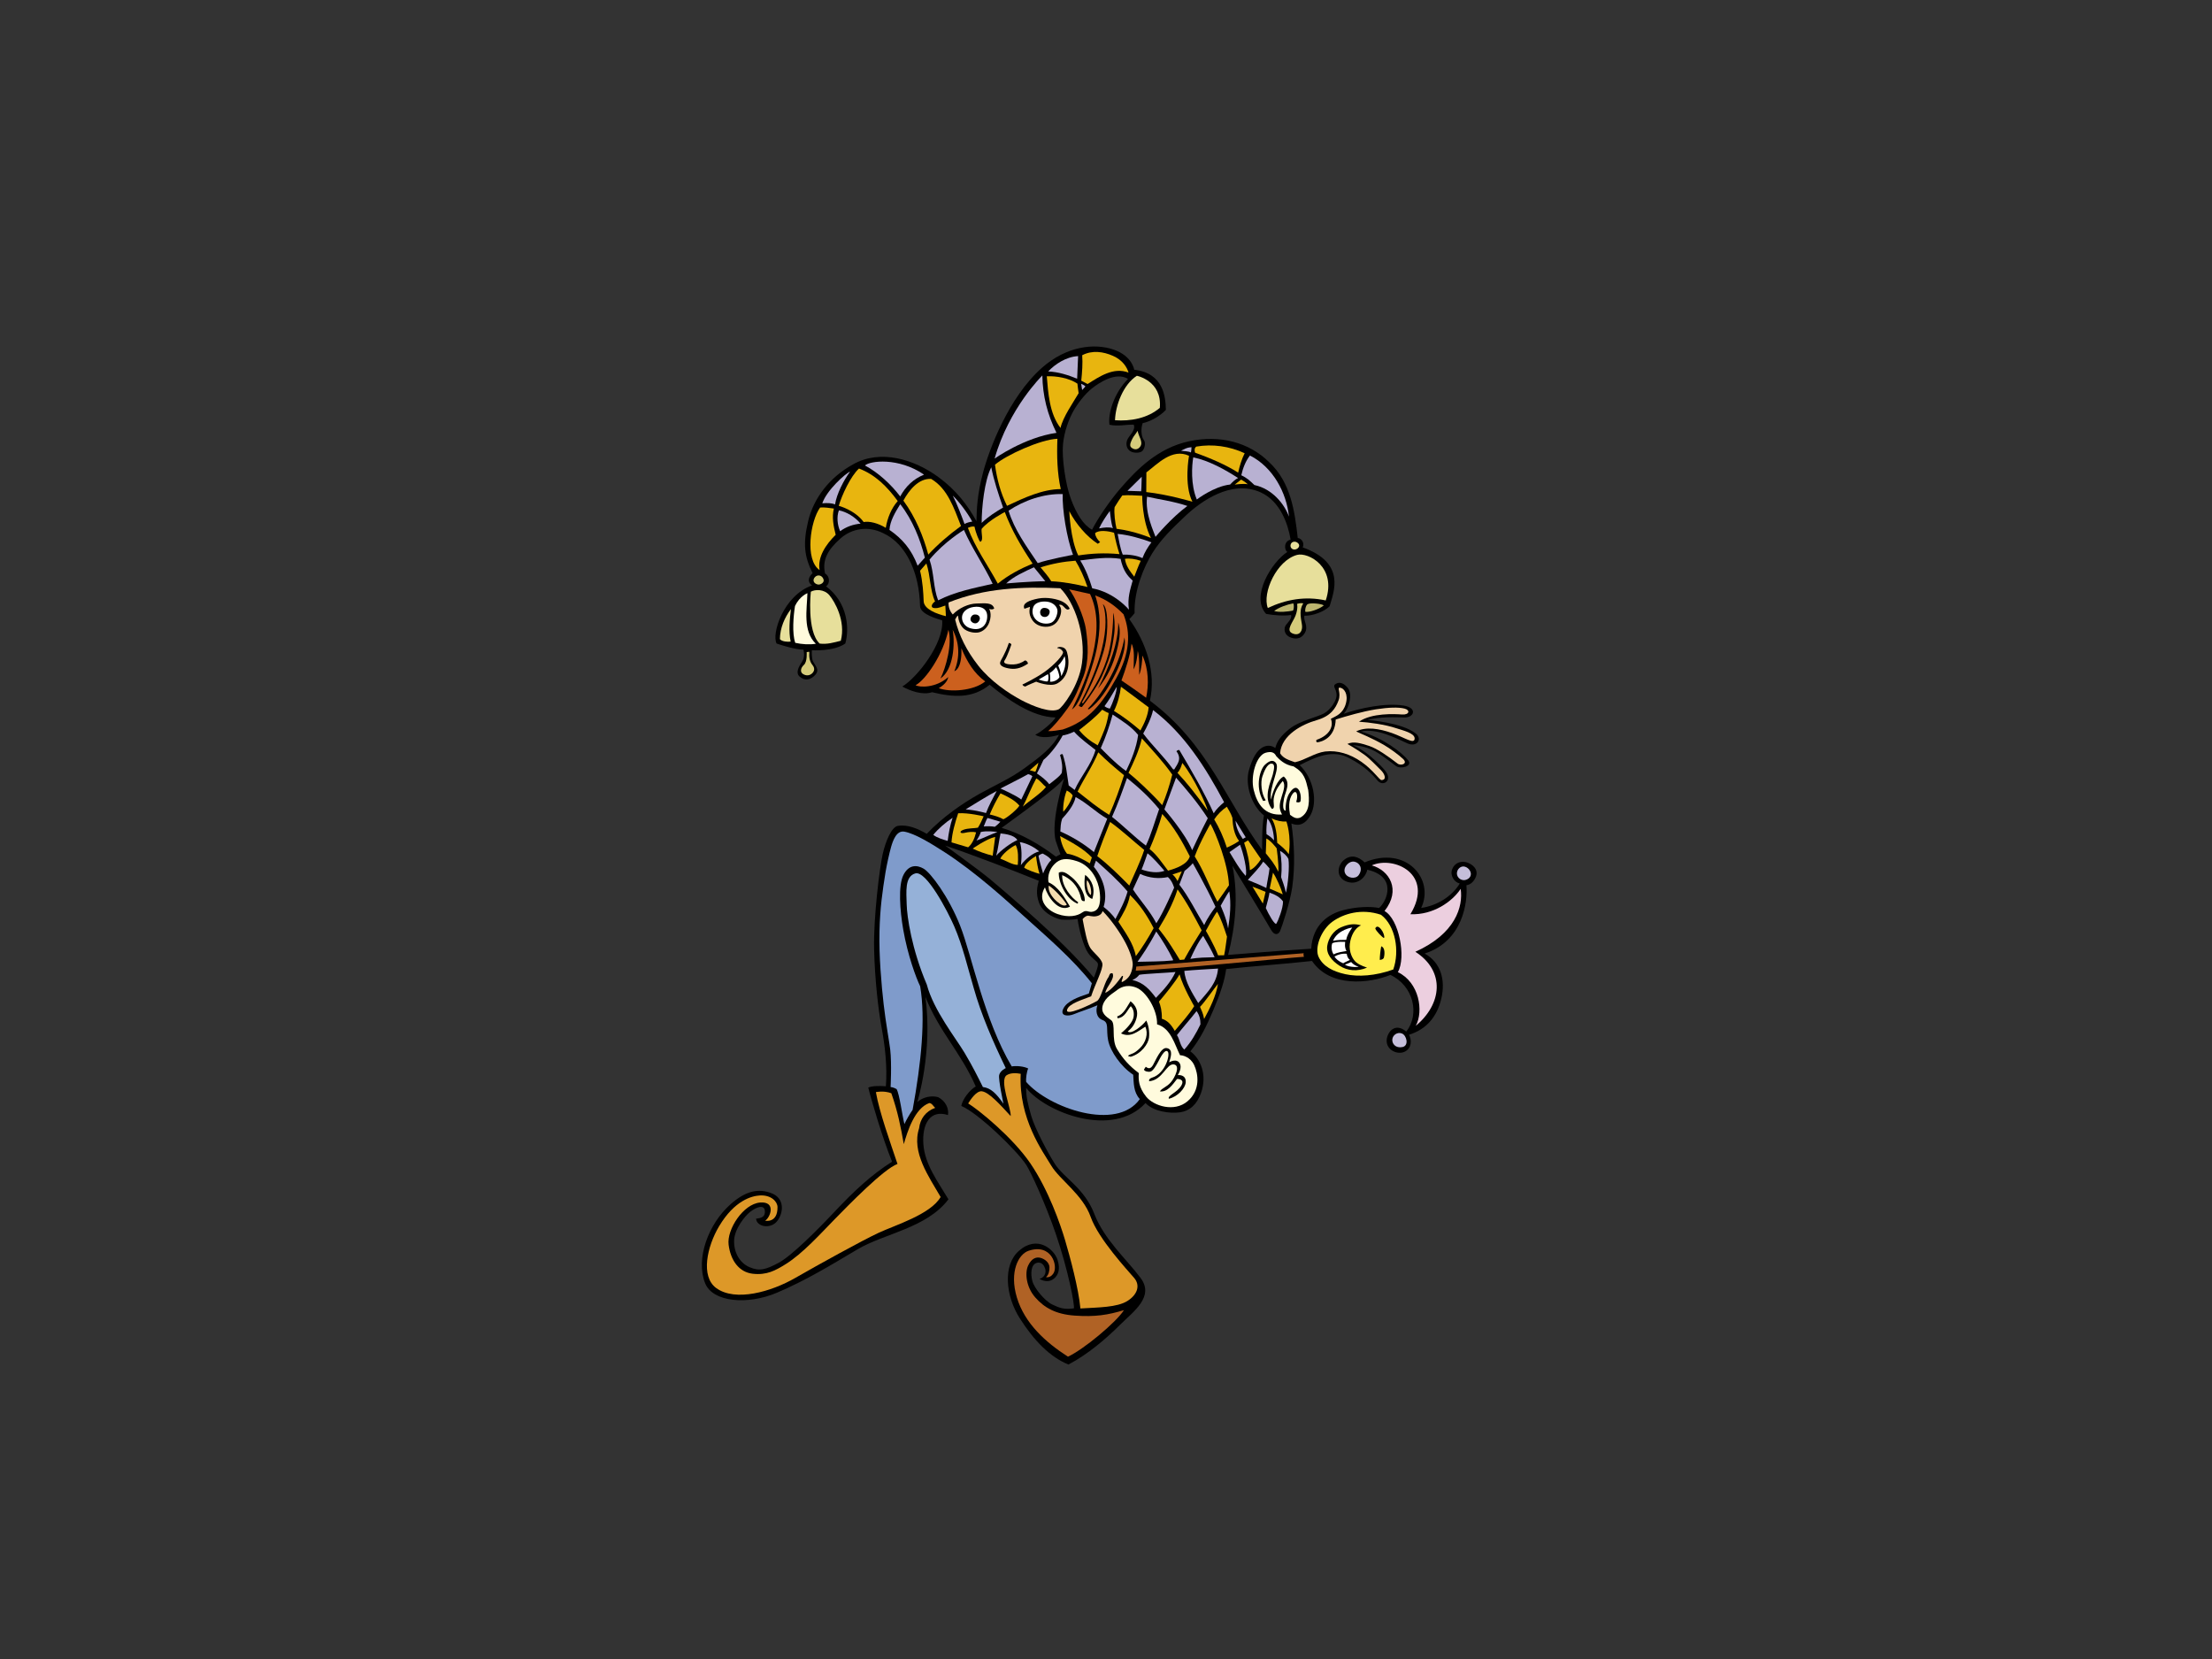 <?xml version="1.0" encoding="utf-8"?>
<!-- Generator: Adobe Illustrator 17.0.0, SVG Export Plug-In . SVG Version: 6.00 Build 0)  -->
<!DOCTYPE svg PUBLIC "-//W3C//DTD SVG 1.1//EN" "http://www.w3.org/Graphics/SVG/1.1/DTD/svg11.dtd">
<svg version="1.1" id="Layer_1" xmlns="http://www.w3.org/2000/svg" xmlns:xlink="http://www.w3.org/1999/xlink" x="0px" y="0px"
	 width="800px" height="600px" viewBox="0 0 800 600" enable-background="new 0 0 800 600" xml:space="preserve">
<rect x="0" y="0" width="800" height="600" fill="#333333" stroke="none"/>
<g>
	<path d="M402.726,126.424c6.811,2.343,7.472,7.299,7.472,7.299c10.677,1.175,11.368,9.989,11.451,14.518
		c-2.017,2.198-5.627,4.235-8.386,4.797c-0.761,2.111-0.48,4.997,0.41,6.073c0.886,1.075,0.223,3.677-0.868,4.247
		c-1.092,0.57-3.268,0.52-4.348-0.417c-1.079-0.939-1.378-2.534-0.699-4.016c0.678-1.482,3.087-3.366,2.267-5.339
		c-2.899-0.083-5.744,0.723-8.775,0.023c-0.563-3.937,1.532-11.33,6.714-16.572c-4.456-2.698-10.577,1.464-13.096,3.475
		c-2.516,2.013-5.186,5.494-6.708,8.226c-1.518,2.73-3.279,7.225-3.723,12.023c-0.443,4.8,0.877,14.381,2.879,19.738
		c2.002,5.355,4.448,9.331,7.636,11.093c2.158-4.258,6.429-10.512,10.432-15.138c5.801-6.703,13.413-14.428,24.615-16.857
		c11.204-2.428,21.74,0.399,28.933,7.496c7.906,7.294,9.326,17.865,10.412,27.47c1.337,0.148,2.56,1.788,1.794,3.407
		c15.779,5.665,11.231,16.07,9.722,21.315c-1.922,1.876-5.922,3.473-9.109,3.402c-0.44,2.059,1.599,3.728,0.147,6.227
		c-1.453,2.498-3.782,2.226-5.383,1.525c-1.141-0.499-2.205-1.623-1.871-3.487c0.25-1.381,2.694-2.678,2.304-4.531
		c-2.731,0.399-6.255,0.102-9.039-0.386c-5.815-6.286,2.152-18.894,7.676-22.418c-1.171-0.689-1.323-3.887,1.18-4.449
		c-0.959-5.789-3.823-13.933-10.854-17.104c-10.649-4.803-21.854,3.493-27.171,8.508c-4.593,4.332-8.828,8.392-11.935,13.393
		c-3.11,5.001-6.764,13.721-6.468,21.797c-0.814,0.971-1.344,1.645-1.906,2.158c6.023,8.395,9.773,19.244,7.439,29.493
		c21.105,15.783,27.426,36.05,40.587,53.968c0.047-3.912-0.075-8.307,0.66-12.462c-4.758-3.799-6.795-11.319-5.462-16.216
		c1.333-4.898,3.066-7.297,4.854-8.344c1.789-1.046,3.581-0.707,4.707,0.19c0.605-2.359,1.948-4.446,5.399-7.135
		c3.452-2.691,9.719-4.032,12.188-5.381c2.472-1.35,4.64-4.749,4.594-6.658c-0.059-2.39-1.751-3.231-0.244-4.075
		c1.509-0.844,3.026-0.058,4.316,1.556c1.805,2.262,0.402,7.14-1.478,9.285c6.058-2.087,15.138-3.996,21.613-2.962
		c5.255,0.84,3.717,4.412,0.323,4.307c-3.395-0.105-8.915-0.311-13.357,0.909c0,0,12.332,0.844,17.425,4.865
		c2.556,2.02,0.464,5.12-2.968,3.6c-3.433-1.521-11.218-5.747-16.875-4.274c8.136,2.325,14.882,7.582,17.126,10.387
		c1.766,2.209-2.77,3.272-4.391,2.078c-2.454-1.81-6.243-4.907-8.982-6.021c-2.2-0.896-4.131-1.384-6.707-1.52
		c0,0,2.73,1.039,5.952,3.628c3.046,2.447,5.772,5.263,6.492,6.661c1.482,2.872-1.641,4.67-3.464,2.474
		c-1.826-2.193-4.819-5.288-9.779-7.833c-6.299-3.794-12.779-0.515-18.357,2.287c5.23,4.983,6.485,13.417,3.933,18.045
		c-2.557,4.626-5.637,3.555-6.923,3.067c1.082,7.556,1.361,15.318,0.302,22.984c-0.744,5.387-3.804,14.606-4.405,15.915
		c-0.598,1.309-2.062,1.741-3.281-0.493c-1.216-2.239-13.934-23.137-13.934-23.137c2.173,10.998,1.076,21.795-1.576,32.257
		c0,0,20.19-1.661,30.055-2.251c0.515-8.778,6.343-12.567,11.52-13.929c4.671-1.228,9.871-1.461,13.027-0.792
		c2.909-2.527,6.615-11.364-4.28-13.845c-0.354,2.27-3.135,5.731-7.281,4.361c-4.145-1.367-3.649-5.936-1.061-7.956
		c2.604-2.029,5.102-1.176,7.395,0.938c15.135-6.316,25.384,6.175,20.446,16.486c5.789-0.855,11.072-4.129,13.966-8.844
		c-1.929-0.407-3.646-2.845-2.746-5.194c0.898-2.349,3.426-3.285,5.851-2.234c2.711,1.18,3.396,3.198,2.771,4.853
		c-0.743,1.968-2.055,3.009-3.471,3.199c0.511,6.247-1.34,20.265-15.107,24.704c5.828,3.249,7.599,9.509,6.037,16.24
		c-1.563,6.73-5.54,11.243-11.711,13.137c1.069,1.883,1.021,4.891-1.567,6.134c-2.591,1.246-6.812-0.634-6.491-4.341
		c0.227-2.625,2.891-6.432,7.093-2.939c4.953-6.349,2.605-16.56-5.74-20.495c-7.661,3.093-21.71,4.684-28.361-5.046
		c-10.304,1.151-20.912,1.821-31.052,2.928c-0.544,4.218-2.11,8.894-4.646,14.864c-2.534,5.966-4.726,10.457-8.304,14.901
		c3.517,2.528,6.252,8.279,3.857,15.059c-1.471,4.161-4.104,6.514-7.665,6.995c-3.561,0.483-9.451-0.248-12.405-3.357
		c-11.822,12.827-35.994,3.48-43.169-5.477c-0.047,3.008,0.541,5.632,1.847,10.142c1.309,4.51,6.085,13.51,8.553,17.355
		c3.236,5.05,10.66,8.737,14.236,18.031c3.581,9.289,11.537,16.29,16.711,23.143c5.171,6.857-2.528,12.157-7.43,17.043
		c-4.899,4.885-11.565,10.638-18.63,14.334c-6.606-2.716-12.36-8.512-17.59-16.717c-5.232-8.206-6.162-19.336-0.263-24.458
		c6.742-5.848,12.757-0.373,13.927,3.327c1.047,3.318,0.3,5.423-1.27,6.742c-1.57,1.319-3.453,1.143-5.251,0.151
		c2.391-0.811,2.312-2.869,2.038-3.72c-0.278-0.851-1.089-2.694-3.126-2.068c-2.042,0.625-2.181,3.959-1.51,6.538
		c0.676,2.576,4.422,7.136,7.165,8.467c2.745,1.328,4.334,1.886,7.853,1.418c0.353-1.224-2.103-13.968-6.499-26.833
		c-3.808-11.144-9.147-22.627-10.727-25.058c-3.407-5.235-17.374-18.765-23.487-21.317c0.37-2.363,3.102-5.878,5.223-7.044
		c-5.285-12.156-13.314-19.949-18.21-32.42c2.728,20.017-2.924,38.054-2.924,38.054c2.036-1.829,5.114-2.445,7.524-1.772
		c2.725,1.395,3.942,4.111,3.569,6.478c-6.397-2.068-9.426,3.125-8.901,10.516c0.527,7.389,5.334,13.681,9.069,19.96
		c-7.923,10.434-23.111,12.315-32.88,18.086c-9.771,5.775-18.461,11.148-29.14,15.688c-10.68,4.538-23.217,3.411-25.964-3.385
		c-3.521-8.711,1.044-21.407,9.2-28.631c5.49-4.864,10.153-5.809,14.894-3.923c4.741,1.884,4.27,7.046,1.955,10.032
		c-2.319,2.983-7.393,2.151-7.641-0.869c2.154-0.24,3.391-0.773,3.169-2.927c-0.221-2.151-2.884-1.418-5.281,0.442
		c-1.944,1.513-5.745,6.267-5.833,10.457c-0.089,4.196,1.944,7.99,5.583,9.569c3.637,1.58,6.01,0.836,10.58-1.617
		c4.617-2.48,13.868-11.725,20.407-18.684c6.539-6.959,13.047-13.11,20.561-17.84c-3.509-8.601-7.78-23.247-8.602-26.819
		c1.438-0.65,4.26-0.638,6.371-0.467c0.548-7.261-0.355-14.761-1.54-21.149c-1.184-6.388-2.466-17.332-2.729-28.52
		c-0.262-11.189,1.995-29.395,3.105-34.282c1.109-4.893,3.274-9.839,5.465-10.213c3.52-0.6,7.168,0.947,10.477,2.868
		c5.754-6.099,13.012-11.068,18.955-14.399c5.943-3.332,11.114-5.487,16.517-9.419c5.401-3.929,10.027-7.412,12.347-12
		c-2.567,0.796-6.392,1.454-8.582-0.028c2.099-0.899,6.584-4.704,7.334-6.238c-8.542-0.129-17.657-6.775-23.819-11.839
		c-6.233,5.09-13.197,4.543-20.824,2.705c-3.48,1.174-7.939-0.512-10.771-2.057c5.247-3.145,15.067-15.477,14.422-23.942
		c-1.086-0.358-7.908-2.032-8.001-5.13c-0.093-3.095-0.397-5.867-1.017-8.635c-1.619-7.239-5.402-14.578-12.383-17.787
		c-5.244-2.627-11.219-1.806-15.467,2.018c-4.249,3.824-6.641,7.487-5.496,12.602c1.739,0.928,1.9,3.623,0.349,4.624
		c7.923,5.888,8.485,15.326,6.978,20.694c-4.162,2.956-12.099,2.444-12.099,2.444s-0.14,1.412,0.149,3.198
		c0.305,1.875,3.028,3.422,1.179,5.595c-1.587,1.863-3.779,2.469-5.75,0.722c-1.586-1.41-0.292-3.595,0.91-5.448
		c0.765-1.17,0.838-2.669,0.497-4.278c-3.044-0.123-6.769-1.242-9.723-2.212c-1.933-3.444,2.455-17.361,12.799-21.038
		c-2.712-1.956,0.203-4.425,0.203-4.425c-2.921-5.902-3.589-10.498-1.592-18.856c1.997-8.357,7.788-15.847,16.198-20.475
		c9.936-5.656,22.183-1.81,30.857,4.544c6.588,4.825,10.669,10.288,13.802,15.991c0.108-4.324,0.215-9.345,2.362-17.516
		c2.15-8.173,9.17-27.225,21.359-37.997C385.82,125.076,395.914,124.081,402.726,126.424z M384.848,281.486
		c-1.783,2.992-17.714,14.334-22.59,17.914c7.229,2.159,13.809,6.032,19.627,10.42l1.631-0.853l-1.688-4.833
		C379.862,297.046,384.848,281.486,384.848,281.486z M341.841,305.814c0,0,12.096,8.71,16.164,12.1
		c4.563,3.803,11.554,9.863,17.025,14.8c5.474,4.939,14.559,13.555,20.571,20.854c0.512-1.266,1.716-4.158,1.46-5.075
		c-0.261-0.917-2.164-1.798-3.572-3.878c-1.592-2.343-3.254-8.357-3.77-12.264c-1.941,0.328-3.949,0.353-5.917,0.241
		c-3.315-0.783-6.871-2.861-8.065-6.216c-1.194-3.354-0.609-5.649-0.057-7.828C365.201,314.318,351.94,309.214,341.841,305.814z"/>
	<path fill="#E8B50F" d="M408.151,134.754c-5.403-2.089-10.509,1.423-14.829,4.143l-2.267-1.214c0.314-3.132,0.56-6.239,0.336-9.209
		c3.624-1.894,7.649-1.312,11.147,0.233C406.037,130.25,407.617,132.862,408.151,134.754z"/>
	<path fill="#B8B1D2" d="M389.564,136.976c-3.302-1.359-6.828-2.486-10.477-2.635c2.385-2.554,6.454-5.32,10.83-5.552
		L389.564,136.976z"/>
	<path fill="#E7DF9B" d="M419.469,147.503c-4.487,3.834-10.634,4.88-16.215,4.484c0.187-5.472,3.002-12.94,7.903-16.079
		C411.157,135.909,420.331,137.714,419.469,147.503z"/>
	<path fill="#E8B50F" d="M390.102,142.211c-1.82,3.126-5.753,8.714-6.55,12.562c-4.046-5.199-4.474-12.796-4.967-18.683
		c3.584-0.164,8.116,0.669,11.084,2.66C389.669,138.75,389.841,140.561,390.102,142.211z"/>
	<path fill="#B8B1D2" d="M392.552,139.74c-0.321,0.416-0.816,0.973-1.18,1.311l-0.358-2.246
		C391.557,139.019,392.079,139.292,392.552,139.74z"/>
	<path fill="#B8B1D2" d="M382.091,156.544c-11.696,1.686-22.373,9.305-22.373,9.305c5.194-18.301,17.26-30.061,17.26-30.061
		C377.107,143.255,378.794,149.81,382.091,156.544z"/>
	<path fill="#E8B50F" d="M450.146,163.916c-1.085,2.168-1.832,4.697-2.349,7.026c-4.275-2.793-10.298-5.324-15.595-7.24
		c-0.234-0.791-0.287-1.677,0.476-2.191C438.502,160.52,444.576,161.344,450.146,163.916z"/>
	<path fill="#B8B1D2" d="M466.175,186.848c-1.622-4.523-6.026-10.06-12.514-11.43c-1.57-1.512-2.667-2.575-4.733-3.53
		c0.552-2.463,1.539-5.124,3.134-7.147C460.394,168.957,465.286,178.17,466.175,186.848z"/>
	<path fill="#D5CC7B" d="M412.433,161.424c-1.056,1.617-2.595,1.106-3.383,0.328c-0.788-0.775,0.231-2.561,0.621-3.328
		c0.389-0.766,1.09-1.447,1.762-2.612C411.724,157.724,413.486,159.81,412.433,161.424z"/>
	<path fill="#B8B1D2" d="M430.716,163.647c-0.674-0.44-2.671-0.513-3.567-0.616c0,0,0.726-0.428,1.715-0.848
		c0.99-0.417,2.062-0.433,2.062-0.433C430.9,162.311,430.832,163.245,430.716,163.647z"/>
	<path fill="#B8B1D2" d="M447.77,172.89c-0.909,0.376-2.098,1.497-2.88,2.351c-5.861,0.637-12.046,5.41-12.046,5.41
		c-2.266-5.367-1.808-12.306-1.286-15.237C437.086,166.52,443.106,169.844,447.77,172.89z"/>
	<path fill="#E8B50F" d="M431.251,181.461c0,0-8.839-2.649-16.69-3.499l0.042-7.109c3.933-2.973,9.325-8.879,15.425-6.013
		C430.028,164.84,428.104,175.289,431.251,181.461z"/>
	<path fill="#E8B50F" d="M451.27,175.13c-1.641-0.333-4.715,0.135-4.715,0.135l2.323-1.813
		C449.575,173.825,450.476,174.405,451.27,175.13z"/>
	<path fill="#E8B50F" d="M383.633,176.886c-6.632,0.039-13.217,3.141-19.44,6.055c-2.336-4.721-3.664-9.743-4.341-14.874
		c3.905-3.417,16.408-9.132,22.575-9.38C382.186,164.871,382.355,171.151,383.633,176.886z"/>
	<path fill="#B8B1D2" d="M412.712,177.683l-4.949-0.164l5.16-5.102C412.827,173.801,412.887,176.152,412.712,177.683z"/>
	<path fill="#B8B1D2" d="M429.43,182.985c-5.844,4.296-11.523,11.172-11.523,11.172c-0.572-1.76-3.841-8.397-3.06-14.516
		C419.769,180.723,424.663,181.366,429.43,182.985z"/>
	<path fill="#E8B50F" d="M416.25,194.569c0,0-5.802-2.497-12.434-3.326c-0.497-2.046-0.995-5.748-0.698-7.845
		c1.032-1.731,2.059-3.212,2.781-4.219c2.37-0.212,4.765,0.021,7.198,0.121C413.098,179.299,413.019,188.245,416.25,194.569z"/>
	<path fill="#E7DF9B" d="M469.517,196.506c0.931,0.953-0.155,2.166-1.246,2.24c-1.09,0.074-1.816-0.887-1.453-1.921
		C467.184,195.792,468.587,195.552,469.517,196.506z"/>
	<path fill="#E7DF9B" d="M479.47,217.157c-7.384-1.626-14.359-0.375-20.946,2.728c-2.112-5.453,3.21-17.221,10.594-19.199
		C473.088,199.624,483.569,205.036,479.47,217.157z"/>
	<path fill="#B8B1D2" d="M362.782,183.564c-2.747,1.628-5.094,3.056-7.75,5.54c-0.001-5.562,1-15.318,3.473-20.105
		C359.442,173.768,361.092,178.733,362.782,183.564z"/>
	<path fill="#B8B1D2" d="M388.068,200.653c0,0-8.823,1.628-12.758,3c-4.098-6.085-8.506-12.136-10.548-18.954
		c5.707-3.787,12.706-6.19,19.581-6.016C384.125,184.153,385.795,194.642,388.068,200.653z"/>
	<path fill="#B8B1D2" d="M402.496,191.019c-1.302-0.46-3.158-0.282-5.003,0.087c0.917-2.017,2.63-4.618,3.886-6.303
		C401.631,186.707,401.822,189.087,402.496,191.019z"/>
	<path fill="#B8B1D2" d="M334.194,171.661c-3.829,1.545-6.63,4.213-8.62,7.886c-3.347-4.421-8.074-8.732-12.752-11.197
		C314.54,166.651,324.989,165.311,334.194,171.661z"/>
	<path fill="#E8B50F" d="M397.034,196.657l0.838-0.587c-0.989-0.971-1.7-1.991-1.813-3.221c1.287-1.288,4.821-0.808,6.863-0.167
		c0.481,2.607,1.148,5.171,1.956,7.722c-5.501-0.507-10.049-0.262-14.914,0.486c-2.853-5.742-3.242-16.019-3.242-16.019
		C389.096,189.457,393.006,194.077,397.034,196.657z"/>
	<path fill="#E8B50F" d="M347.561,190.229c-4.474,3.256-8.276,6.542-11.832,10.346c-1.794-6.604-4.585-13.488-9.007-19.52
		c2.059-3.831,5.53-8.102,10.033-7.853C342.736,176.7,345.007,183.773,347.561,190.229z"/>
	<path fill="#B8B1D2" d="M416.428,196.14c-1.297,1.72-2.408,3.492-3.246,5.718c-2.02-0.999-5.09-1.358-7.128-1.271
		c-0.985-2.456-1.325-5.022-1.847-7.491C408.257,193.414,413.658,195.073,416.428,196.14z"/>
	<path fill="#E8B50F" d="M324.677,181.212c-2.275,2.563-3.748,6.126-4.325,9.692c-2.824-1.738-5.95-2.484-7.996-2.108
		c-3.22-4.369-9.007-5.861-9.007-5.861c1.082-3.767,4.287-10.732,7.318-13.483C316.639,171.702,320.918,176.093,324.677,181.212z"/>
	<path fill="#E8B50F" d="M373.455,203.831c-4.332,1.821-8.936,4.2-12.583,7.25c-3.622-6.678-8.249-13.057-10.822-20.17
		c0.677-0.303,1.572-0.621,2.392-0.455c0.497,2.457,1.704,5.252,2.092,5.505c1.23-0.528,0.313-2.944,0.474-4.665
		c2.57-3.131,8.385-6.109,8.385-6.109C365.935,191.857,369.253,197.572,373.455,203.831z"/>
	<path fill="#B8B1D2" d="M351.625,188.649c-0.789,0.07-2.204,0.456-2.788,0.863c-0.948-2.589-2.752-7.395-4.263-10.276
		C346.753,181.296,349.975,185.541,351.625,188.649z"/>
	<path fill="#BCB56F" d="M478.763,218.967c-1.582,1.326-5.211,2.565-6.674,2.302c-0.196-0.926,0.296-2.781,1.085-2.852
		C474.243,217.958,478.167,218.365,478.763,218.967z"/>
	<path fill="#D5CC7B" d="M469.1,218.417c0,0,1.207-0.483,2.258-0.189c-1.884,2.816-0.53,6.417-0.44,8.27
		c0.1,1.983-1.182,3.646-3.6,2.53c-2.419-1.118,0.445-4.229,1.257-6.466C469.534,219.926,469.1,218.417,469.1,218.417z"/>
	<path fill="#E8B50F" d="M412.569,202.824c-0.847,1.783-1.526,3.676-2.35,5.756c-1.567-2.037-3.033-3.898-3.372-6.465
		C408.465,201.84,410.623,202.154,412.569,202.824z"/>
	<path fill="#B8B1D2" d="M302.008,182.441c-1.235-0.54-2.9-0.563-4.614-0.41c1.529-4.622,8.311-10.781,10.044-11.46
		C305.148,173.656,302.568,178.679,302.008,182.441z"/>
	<path fill="#BCB56F" d="M467.64,220.831c-1.799,0.369-5.125,0.732-6.824,0.132c1.787-1.332,4.607-2.311,6.872-2.751
		C468.143,218.774,467.899,220.467,467.64,220.831z"/>
	<path fill="#B8B1D2" d="M406.693,206.295c1.105,2.201,2.958,3.664,2.958,3.664c-0.88,3.289-1.95,6.162-1.36,10.539
		c0,0-5.095-6.218-13.277-7.733c-0.96-3.183-2.313-6.842-4.336-10.077c4.777-0.556,9.63-1.38,14.628-0.566
		C405.306,202.122,405.588,204.091,406.693,206.295z"/>
	<path fill="#B8B1D2" d="M334.489,201.682l-2.618,2.91c-2.238-5.926-5.552-9.757-10.18-12.938c0.178-3.293,2.149-6.46,3.893-9.316
		C330.084,188.098,332.835,195.117,334.489,201.682z"/>
	<path fill="#E8B50F" d="M393.303,212.288c-4.341-1.035-8.648-1.859-13.102-2.062c-1.012-1.702-2.381-3.219-3.866-5.022
		c4.043-1.312,8.29-2.106,12.622-2.415C390.626,205.469,392.225,209.08,393.303,212.288z"/>
	<path fill="#B8B1D2" d="M348.621,191.661c2.973,6.789,7.336,12.961,10.39,19.481c-6.591,1.503-13.424,2.794-19.727,5.975
		c-1.766-4.563-1.433-9.844-3.102-14.729C341.585,195.85,348.621,191.661,348.621,191.661z"/>
	<path fill="#E8B50F" d="M301.583,183.921c-0.764,3.168-0.135,6.357,0.659,9.485c-3.592,3.553-6.629,8.07-5.824,12.763
		c-5.447-3.652-3.347-17.793,0.193-22.618C298.192,183.409,299.796,183.713,301.583,183.921z"/>
	<path fill="#B8B1D2" d="M311.247,189.38c-2.672,0.253-5.116,1.085-7.401,2.73c-1.025-2.322-1.295-5.233-0.449-7.539
		C306.135,185.102,309.16,186.893,311.247,189.38z"/>
	<path fill="#B8B1D2" d="M378.052,210.21c-5.573,0.039-14.145,0.801-14.145,0.801c2.561-2.482,6.67-4.315,10.034-5.845
		L378.052,210.21z"/>
	<path fill="#CC601E" d="M394.223,214.807c6.139,12.906-1.054,30.63-6.534,41.786c1.185-0.868,2.082-2.133,3.39-5.049
		c1.306-2.917,4.366-10.983,5.518-16.636c1.398-6.87,1.626-13.246-0.519-19.584c4.16,1.598,7.11,3.625,10.263,6.841
		c2.649,6.844,2.36,14.102-2.655,23.178c-5.016,9.077-9.834,15.348-19.36,18.503c-1.759,0.237-3.416,0.646-5.241,0.572
		c1.703-1.485,4.061-4.11,6.946-8.102c2.884-3.989,3.757-6.643,5.835-11.731c2.09-5.665,1.63-11.681,0.898-16.807
		c-0.732-5.127-4.059-12.04-6.081-14.638L394.223,214.807z"/>
	<path fill="#F0D3AD" d="M391.312,239.807c-1.123,8.371-7.122,16.078-8.413,16.71c-2.875,1.405-9.08-0.957-13.601-3.354
		c-4.524-2.4-11.13-6.887-15.435-12.353c-4.304-5.464-7.003-10.965-8.421-16.741c0.297-0.497,0.452-1.035,1.034-1.454
		c0.146,1.638,0.684,3.413,1.995,4.663c1.312,1.25,3.961,1.8,5.539,1.421c1.579-0.38,3.086-1.649,3.793-3.667
		c1.097-3.11-0.081-4.829-0.081-4.829s1.186,0.521,1.854-0.174c-0.738-2.243-3.286-1.815-6.308-1.769
		c-3.02,0.046-6.483,1.678-8.682,3.972c-1.05-1.165-1.66-2.79-1.521-4.35c13.045-5.224,26.744-5.76,40.414-5.142
		C388.677,217.917,392.69,229.542,391.312,239.807z"/>
	<path d="M399.66,233.553c-1.258,5.771-5.078,14.952-8.385,20.569l0.385,0.289c3.463-4.555,6.372-9.383,8.462-15.49
		c2.089-6.107,2.474-13.259,2.497-17.29c0.376,0.831,0.72,4.934,0.353,7.609c-0.368,2.672-0.814,5.389-1.469,7.667
		c-0.655,2.278-2.55,7.241-4.373,10.329c-1.822,3.09-4.181,6.405-5.841,8.466c-0.325,0.056-0.897-0.231-1.143-0.446
		c13.993-25.978,8.697-36.762,8.697-36.762C400.778,219.666,400.918,227.783,399.66,233.553z"/>
	<path d="M386.876,220.14c-1.52,1.341-2.157-2.018-3.892-1.34c1.053,0.988,1.134,3.031-0.207,5.37
		c-0.985,1.721-2.684,2.595-4.798,2.51c-2.114-0.085-3.772-1.053-4.735-2.586c-0.963-1.53-1.102-2.836-0.742-4.622l-2.006,0.701
		c-0.96-2.012,1.778-3.072,4.988-3.705c3.208-0.634,7.031,0.192,8.895,1.174C385.779,218.38,386.498,219.306,386.876,220.14z"/>
	<path fill="#E8B50F" d="M338.179,217.526c-1.128,0.7-1.905,2.252-0.223,2.398c1.631,0.138,2.86-0.653,3.94-0.921l0.203,3.843
		c-3.314-0.781-7.93-2.528-8.043-5.398c-0.109-2.872-0.317-7.032-1.306-11.033l2.297-2.639
		C336.583,208.434,336.297,213.365,338.179,217.526z"/>
	<path fill="#FFFFFF" d="M382.447,221.283c-0.189,1.668-0.996,3.534-2.504,4.024c-1.509,0.491-3.594,0.253-4.98-0.921
		c-1.557-1.318-1.876-3.237-1.233-4.902c0.565-1.467,2.679-2.143,4.966-1.882C380.981,217.863,382.635,219.613,382.447,221.283z"/>
	<path d="M403.782,235.713c-1.169,4.407-2.985,8.76-6.706,13.336c4.375-8.244,7.422-16.987,7.351-23.948
		C405.128,227.479,405.372,229.72,403.782,235.713z"/>
	<path d="M379.63,221.399c-0.118,1.103-0.954,1.828-1.948,1.734c-0.995-0.096-1.462-0.793-1.507-1.562
		c-0.046-0.771,0.44-1.72,1.488-1.714C378.872,219.86,379.728,220.482,379.63,221.399z"/>
	<path fill="#F0D3AD" d="M486.721,254.553c-1.03,3.579-3.409,4.371-5.402,5.415c1.041,2.504-0.226,5.875-5.106,7.586
		c-0.401,0.324-0.111,0.901,0.195,0.924c1.759-0.219,6.415-1.66,6.675-8.263c3.898-1.236,9.85-2.942,14.525-3.676
		c4.675-0.732,8.196-0.805,10.346-0.273c2.155,0.531,1.787,2.327-0.91,2.135c-2.697-0.191-10.939-0.603-15.558,2.614
		c3.806,0.258,9.34,0.966,13.6,2.392c2.308,0.772,6.537,1.717,6.538,3.652c0.004,2.319-3.558-0.297-8.151-1.925
		c-4.592-1.627-9.425-2.419-12.996-0.607c1.628,0.807,5.718,2.369,10.114,4.933c2.2,1.283,5.182,3.466,6.823,4.997
		c1.939,1.805-0.798,2.608-1.976,1.696c-3.407-2.636-7.367-5.429-10.291-6.385c-2.926-0.958-5.661-1.792-7.833-0.71
		c0,0,3.149,1.737,6.21,3.96c2.083,1.513,4.242,3.946,5.82,5.44c1.581,1.496,2.227,3.642,0.287,3.665
		c-0.767,0.009-2.905-3.558-7.257-6.595c-4-2.791-8.56-4.269-13.137-3.737c-3.844,0.525-7.299,3.144-10.897,3.883
		c-1.956-0.691-4.235-1.327-5.377-3.246c0.537-6.68,8.1-10.508,13.206-11.962c5.105-1.457,6.881-4.265,7.93-7.134
		c1.048-2.871-0.783-4.789,0.583-4.616C486.044,248.884,487.749,250.976,486.721,254.553z"/>
	<path d="M402.601,245.259c-2.074,3.873-4.856,8.449-8.749,11.288l-0.445-0.191c6.337-6.517,11.754-16.806,13.271-25.829
		C407.55,234.984,404.674,241.386,402.601,245.259z"/>
	<path fill="#FFFFFF" d="M357.021,222.407c0.137,1.743-0.43,3.485-1.748,4.407c-1.321,0.922-2.968,0.841-4.559,0.326
		c-1.556-0.503-2.776-1.968-2.8-3.74c-0.023-1.776,1.414-3.462,4.188-3.881C354.897,219.102,356.85,220.214,357.021,222.407z"/>
	<path fill="#CC601E" d="M409.976,242.085c0.97-1.764,1.361-4.544,1.515-6.68c0.636,2.067,0.499,6.044,0.517,8.664
		c0.85-2.034,1.107-5.267,1.144-7c2.321,4.937,2.359,10.71,1.355,15.271c-3.158-2.269-5.947-4.256-8.915-6.246
		c1.329-3.554,3.267-9.311,3.636-13.277C410.472,234.907,410.017,238.906,409.976,242.085z"/>
	<path d="M354.375,223.51c0.082,0.664-0.549,1.797-1.474,1.916c-0.924,0.117-1.876-0.625-1.905-1.405
		c-0.028-0.78,0.566-1.686,1.436-1.781C353.253,222.155,354.25,222.518,354.375,223.51z"/>
	<path fill="#D5CC7B" d="M297.866,209.679c0.244,1.015-0.954,1.691-1.701,1.735c-0.749,0.043-1.857-0.52-1.929-1.423
		c-0.075-0.904,0.783-1.799,1.67-1.868C296.797,208.054,297.622,208.665,297.866,209.679z"/>
	<path d="M385.92,235.968c0.983,3.363,0.838,8.75-3.507,11.193c-2.633,1.478-7.671-0.621-7.671-0.621s-2.97,1.185-3.947,1.757
		c-0.428-0.12-0.854-0.239-1.026-0.722c0,0,4.466-2.062,7.988-4.549c3.522-2.488,7.201-6.448,6.659-7.353
		c-0.542-0.911-1.142-1.141-1.934-1.265c-0.428-0.067,0.341-0.634,1.595-0.347C385.331,234.35,385.694,235.198,385.92,235.968z"/>
	<path d="M365.754,233.176c0,0-1.408,4.195-2.391,5.633c-0.981,1.441,1.831,1.538,3.265,1.494c1.434-0.046,2.952-0.63,4.116-1.467
		c0.564,0.119,0.918,0.548,1.05,1.165c-2.885,1.939-4.941,2.128-7.092,1.718c-2.154-0.412-3.273-1.166-2.971-2.219
		c0.302-1.051,1.707-2.679,3.128-6.959C365.324,232.526,365.832,232.908,365.754,233.176z"/>
	<path fill="#E7DF9B" d="M304.087,231.737c-2.485,0.616-4.855,1.365-7.645,1.022c-4.744-4.417-3.2-18.758-3.2-18.758
		c1.563-0.887,4.801-0.992,6.698,1.243C301.84,217.478,305.965,224.569,304.087,231.737z"/>
	<path fill="#CC601E" d="M345.154,242.737c0,0,2.846-0.571,2.54-8.301c2.063,4.876,4.54,9.041,8.631,12.012
		c-4.229,3.47-12.866,3.957-16.805,2.439c1.685-0.979,3.161-2.398,3.43-4.026c-4.548,4.088-10.501,3.752-11.81,2.95
		c3.624-1.896,10.04-11.208,11.86-20.061c1.508,4.924-0.897,13.78-2.877,17.644c4.733-3.221,5.335-12.519,4.417-17.65
		C347.018,232.503,347.231,237.65,345.154,242.737z"/>
	<path fill="#FFFFFF" d="M383.808,244.528c-0.135-1.744-1.101-3.842-1.101-3.842s1.521-1.343,2.311-3.393
		C386.169,240.958,383.808,244.528,383.808,244.528z"/>
	<path fill="#FFFBDD" d="M292.015,214.534c-0.162,5.914-1.743,13.662,3.05,18.29c-2.265,0.386-4.983,0.208-7.445-0.334
		c-1.209-3.416-0.673-9.703-0.097-13.33C289.234,215.566,292.015,214.534,292.015,214.534z"/>
	<path fill="#FFFFFF" d="M383.178,244.856c-0.412,0.902-1.998,1.841-3.43,1.695c0.135-0.468,0.089-2.627-0.103-3.122
		c0.917-0.629,1.465-1.063,2.287-2.14C382.593,242.2,383.021,243.796,383.178,244.856z"/>
	<path fill="#E8B50F" d="M415.417,255.812c-0.224,2.967-1.59,5.868-2.979,8.381c-3.058-2.619-6.119-4.987-9.551-7.084
		c1.357-2.774,2.15-5.772,2.514-8.745C408.819,250.919,412.138,253.299,415.417,255.812z"/>
	<path fill="#B8B1D2" d="M401.419,256.259c-0.601-0.042-1.458-0.42-1.958-0.863c1.296-1.721,3.069-4.633,4.428-7.03
		C403.94,250.272,402.313,254.478,401.419,256.259z"/>
	<path fill="#FFFFFF" d="M378.914,246.443c-0.906,0.125-2.713-0.505-3.284-0.665l3.371-1.961
		C379.326,244.539,379.211,245.946,378.914,246.443z"/>
	<path fill="#E7DF9B" d="M285.958,232.041c-0.972,0.165-3.226,0.015-3.888-0.895c0.041-4.091,1.723-7.85,3.981-10.864
		C285.616,223.931,285.15,228.344,285.958,232.041z"/>
	<path fill="#B8B1D2" d="M442.712,290.125c-1.568,1.317-2.809,2.518-3.757,4.011c-3.284-7.311-8.286-15.9-12.438-22.872
		c-0.428-0.118-0.829,0.206-1.049,0.434c2.09,2.812,0.369,4.608-0.818,6.602l-0.429-0.12c-3.411-4.73-7.313-8.288-10.762-12.885
		c1.351-2.394,2.997-5.79,3.561-8.485C428.269,265.328,436.049,277.583,442.712,290.125z"/>
	<path fill="#FFFBDD" d="M461.564,273.461c1.079,1.117,2.829,3.107,6.297,3.726c4.002,2.381,4.355,4.8,5.279,8.546
		c0.393,3.454,0.798,7.927-2.863,9.958c-1.551,0.582-2.452-0.085-3.723-1.018c-0.378-2.051-0.75-5.413,1.013-7.663
		c1.264-1.61,2.083,0.513,1.218,3.013c0.455,0.216,0.963,0.27,1.507-0.07c0.426-1.48,0.021-4.212-1.195-4.903
		c-0.919-0.523-2.04,0.626-2.883,2.006c-0.844,1.38-1.39,4.059-1.222,6.141c-1.075-0.012-1.102-1.94-0.619-4.405
		c0.488-2.464,2.6-5.669-0.09-7.964c-2.221,0.996-4.011,5.415-4.615,8.412c-0.759-4.862,3.554-11.451,1.673-13.448
		c-1.009-1.08-2.253-0.704-3.879,0.811c-1.626,1.514-3.695,7.683-0.668,12.999c0.287,0.079,0.607,0.023,0.971-0.166
		c-1.65-2.456-1.873-6.592-1.243-8.528c0.63-1.931,1.754-4.649,3.209-4.731c1.45-0.081,1.187,1.603,0.585,3.964
		c-0.605,2.36-3.684,8.138-0.3,12.425c1.429-0.305,0.132-1.999,0.792-4.557c0.658-2.558,1.727-3.925,3.125-5.571
		c1.01,1.3,0.352,3.308-0.372,5.567c-0.723,2.257-1.238,4.302,0.112,6.569c-6.221,0.439-8.973-3.702-10.249-8.838
		c-1.277-5.135,0.961-12.661,4.409-13.527C459.558,271.777,460.818,271.917,461.564,273.461z"/>
	<path fill="#E8B50F" d="M400.971,257.884c0,0-0.373,2.982-1.564,6.093c-1.191,3.111-2.411,5.585-2.411,5.585
		c-2.654-1.467-4.911-3.257-6.723-5.508c2.988-2.364,5.856-4.582,8.351-7.374C399.311,257.063,400.222,257.631,400.971,257.884z"/>
	<path fill="#B8B1D2" d="M411.623,265.797c-0.59,4.588-2.526,9.248-4.36,13.027c-3.5-2.286-9.157-8.253-9.157-8.253
		c1.812-3.977,3.229-8.212,4.292-12.143C405.82,260.705,409.122,262.701,411.623,265.797z"/>
	<path fill="#E8B50F" d="M423.962,280.144c-0.978,3.942-2.243,7.805-3.637,11.046c-3.889-4.398-9.717-9.747-12.183-11.684
		c1.751-3.609,3.856-8.081,4.815-12.465C416.806,271.316,420.8,275.628,423.962,280.144z"/>
	<path fill="#D5CC7B" d="M293.823,240.483c1.241,1.485,0.422,2.705-0.413,3.294c-0.837,0.585-1.928,0.66-3.004-0.018
		c-1.074-0.678-0.918-2.151,0.352-3.31c1.267-1.16,0.983-4.584,0.983-4.584s0.578-0.157,0.965-0.11
		C292.56,237.669,292.828,239.3,293.823,240.483z"/>
	<path fill="#B8B1D2" d="M396.209,271.234c-1.586,5.516-5.362,9.548-7.544,14.46l-2.15-1.617c-0.601-3.798-0.916-7.521-2.162-11.212
		c-0.352-0.388-0.648,0.109-0.973,0.164c0.768,2.685,0.949,4.306,0.647,6.4c-0.309,1.076-3.756,3.56-4.558,4.208
		c-1.222-1.649-2.852-2.765-4.457-3.913c0.612-1.096,1.556-3.081,2.373-4.89c2.837-2.368,5.589-6.239,6.932-8.834
		c1.062-0.208,2.202-0.458,4.136-1.37C390.797,267.264,394.396,269.76,396.209,271.234z"/>
	<path fill="#E8B50F" d="M436.777,293.174c-4.191-5.876-7.53-10.042-10.936-13.667c0.938-0.998,1.4-2.345,1.755-3.582
		C431.956,281.345,436.489,291.496,436.777,293.174z"/>
	<path fill="#E8B50F" d="M406.512,280.358c-1.471,4.659-3.369,9.959-5.354,14.348c-4.069-2.444-7.66-5.48-11.43-8.422
		c2.287-4.739,5.389-9.105,7.467-14.193C400.277,275.181,403.274,277.711,406.512,280.358z"/>
	<path fill="#B8B1D2" d="M436.813,295.939c-2.826,5.379-5.643,11.552-5.643,11.552c-2.5-6.081-10.053-14.768-10.053-14.768
		l4.221-11.47C428.974,285.372,433.309,290.458,436.813,295.939z"/>
	<path fill="#C5BEDA" d="M530.779,317.94c-2.032,1.119-3.888-0.456-3.871-2.065c0.017-1.612,1.51-2.91,2.995-2.396
		C532.001,314.203,532.81,316.82,530.779,317.94z"/>
	<path fill="#E8B50F" d="M466.096,308.95c-1.181-1.784-2.725-2.941-4.172-4.119c-0.117-2.704-0.445-6.366-2.04-8.847
		c1.808,0.843,3.653,1.237,5.373,1.136C465.256,297.121,467.121,302.279,466.096,308.95z"/>
	<path fill="#B8B1D2" d="M419.22,292.63c-1.545,4.346-2.859,9.177-4.792,13.191c-4.304-3.234-7.984-7.022-12.249-10.393
		c2.105-4.646,3.72-9.26,5.421-14.04C411.68,284.693,415.593,288.174,419.22,292.63z"/>
	<path fill="#E8B50F" d="M445.71,295.739c0.136,2.795,0.58,6.093,2.42,8.406c-1.389,0.945-2.702,1.636-4.415,2.421
		c-1.221-3.782-2.858-7.404-4.583-10.205c1.045-1.654,2.867-3.477,4.575-4.602C444.468,293.074,445.139,294.104,445.71,295.739z"/>
	<path fill="#B8B1D2" d="M460.761,303.948c-0.802-0.952-1.558-1.56-2.704-2.233c-0.191-1.669,0.126-4.563,0.294-5.683
		C460.13,297.866,460.755,301.906,460.761,303.948z"/>
	<path fill="#B8B1D2" d="M449.465,303.392c-1.322-1.82-2.511-4.187-2.607-6.538l3.673,5.966L449.465,303.392z"/>
	<path fill="#ECCFDF" d="M510.092,330.638c8.301,0.357,15.181-4.626,18.177-9.168c0.941,6.367-1.826,16.2-16.387,22.751
		c10.947,7.059,9.604,18.979,0.146,26.783c2.907-5.293,1.266-15.717-6.478-19.415c3.091-5.391,0.393-19.22-4.82-22.106
		c6.096-7.688,1.724-14.741-4.614-16.511C504.213,309.4,518.845,316.223,510.092,330.638z"/>
	<path fill="#E8B50F" d="M374.435,279.143l-1.997-0.558l3.09-2.724C375.593,276.17,374.656,278.912,374.435,279.143z"/>
	<path fill="#C5BEDA" d="M491.383,316.5c-1.114,1.565-4.2,1.147-4.972-0.826c-0.771-1.971,1.41-4.385,3.393-4.04
		C491.792,311.975,493.009,314.212,491.383,316.5z"/>
	<path fill="#E8B50F" d="M444.467,320.168c-1.36,1.967-2.665,3.923-4.176,5.957c-2.789-5.285-5.023-11.432-8.212-16.39
		c2.018-5.434,5.693-11.784,5.693-11.784C439.671,301.219,444.179,312.457,444.467,320.168z"/>
	<path fill="#B8B1D2" d="M373.38,280.744l-4.027,8.428c-1.865-1.539-7.518-3.99-7.518-3.99c3.079-1.611,7.07-3.548,10.006-5.201
		C372.508,280.149,372.971,280.351,373.38,280.744z"/>
	<path fill="#E8B50F" d="M461.726,306.816c0,0,0.814,5.708,0.613,8.459c-1.508-3.017-2.631-4.254-4.55-6.679l0.201-5.354
		C459.655,304.022,461.726,306.816,461.726,306.816z"/>
	<path fill="#E8B50F" d="M378.285,284.644c-1.975,2.471-6.058,4.962-8.36,7.083c1.383-2.668,3.294-7.438,4.858-10.199
		C376.129,282.196,377.158,283.745,378.285,284.644z"/>
	<path fill="#E8B50F" d="M430.31,309.709c-0.851,2.96-5.024,4.379-7.872,5.181c-2.022-2.602-4.033-5.775-6.677-7.822
		c1.386-3.074,3.699-9.313,4.57-12.679C424.443,298.795,427.557,304.29,430.31,309.709z"/>
	<path fill="#E8B50F" d="M456.064,310.717c-1.181,1.78-2.438,3.289-4.03,4.005c-0.146-3.237-0.988-6.74-2.081-9.927
		c0.58-0.42,1.439-0.864,1.439-0.864L456.064,310.717z"/>
	<path fill="#E8B50F" d="M387.953,287.763c-0.761,2.391-2.334,4.762-3.396,5.798c-0.194-0.926,0.143-5.09,1.255-7.662
		C386.394,286.205,387.609,286.895,387.953,287.763z"/>
	<path fill="#B8B1D2" d="M465.974,310.671c0.443,2.741-0.15,9.35-0.902,12.188c-0.52-2.323-1.162-3.978-1.733-5.612
		c0.328-3.211,0.206-6.409-0.386-9.527C464.169,308.412,465.427,309.466,465.974,310.671z"/>
	<path fill="#B8B1D2" d="M400.445,296.106c-1.617,4.043-3.19,8.02-4.817,12.072c-3.781-3.165-8.175-5.727-12.141-7.464
		c0.12-1.752,0.078-2.86,0.652-4.597c1.42-1.57,4.26-4.693,4.866-7.855C393.149,290.436,396.34,293.798,400.445,296.106z"/>
	<path fill="#B8B1D2" d="M450.523,316.772c-2.379-2.575-4.18-5.888-5.855-8.605l3.816-2.662
		C449.64,308.446,451.21,314.915,450.523,316.772z"/>
	<path fill="#E8B50F" d="M413.82,307.397c-1.466,4.47-3.783,9.163-5.395,12.882c-4.011-4.097-7.796-7.752-11.582-10.637
		c1.264-3.864,3.065-8.455,4.652-12.37C405.838,300.371,409.699,304.068,413.82,307.397z"/>
	<path fill="#B8B1D2" d="M459.142,314.089c-0.254,2.336-0.783,4.436-1.168,7.069c-1.955-0.97-4.41-2.004-6.677-2.917
		c1.175-1.419,4.338-4.482,5.544-6.604C457.725,312.318,458.552,313.448,459.142,314.089z"/>
	<path fill="#E8B50F" d="M368.685,291.381c-0.982,1.528-4.538,4.452-5.807,4.915c-1.471-0.831-3.193-1.313-4.926-1.733
		c1.022-2.477,2.443-5.276,3.889-7.638C364.435,288.087,367.146,289.476,368.685,291.381z"/>
	<path fill="#B8B1D2" d="M356.606,294.052c0,0-1.308-0.367-3.207-0.754c-1.896-0.389-4.147-0.585-4.147-0.585
		c3.158-1.881,7.589-4.753,11.212-6.648C359.153,288.588,357.574,291.384,356.606,294.052z"/>
	<path fill="#E8B50F" d="M463.936,323.456l-4.735-2.081l1.199-5.771C461.786,317.736,463.234,321.081,463.936,323.456z"/>
	<path fill="#FFED4D" d="M503.894,350.629c-6.477,2.338-12.686,2.711-17.308,1.704c-4.619-1.008-8.096-2.894-9.672-6.213
		c-1.576-3.32,0.886-9.803,4.93-12.748c4.049-2.947,10.568-4.92,17.619-2.53C504.713,334.836,506.252,343.979,503.894,350.629z"/>
	<path fill="#B8B1D2" d="M439.608,327.97c-1.305,1.819-2.876,3.909-4.093,6.593c-2.84-4.573-5.505-10.148-8.992-14.609
		c0.606-1.513,1.908-5.007,1.908-5.007s1.882-1.371,2.952-2.76C431.383,312.187,436.096,320.39,439.608,327.97z"/>
	<path fill="#B8B1D2" d="M421.139,314.95c-2.419,0.925-5.571,0.481-8.269-0.481c0.636-1.424,2.142-5.866,2.142-5.866
		C417.268,310.395,419.283,312.835,421.139,314.95z"/>
	<path fill="#E8B50F" d="M456.721,326.785l-3.743-6.107c1.495,0.488,3.354,1.352,4.74,1.886L456.721,326.785z"/>
	<path d="M499.978,336.816c0.651,1.097,0.929,2.72,0.365,2.351c-0.564-0.367-2.761-2.499-2.96-3.426
		C498.196,334.211,499.495,336.006,499.978,336.816z"/>
	<path fill="#B8B1D2" d="M464.019,326.01c0.056,2.482-1.831,7.148-2.369,7.981c-0.538,0.832-2.891-3.406-3.853-5.597
		c0.515-1.941,1.114-4.022,1.335-5.577C461.162,323.525,462.91,324.433,464.019,326.01z"/>
	<path fill="#E8B50F" d="M394.882,310.105l-0.728,2.161c-2.229-1.351-5.45-3.16-8.27-3.513c-1.468-1.861-2.254-4.57-2.503-6.384
		C387.387,304.506,391.94,306.957,394.882,310.105z"/>
	<path fill="#B8B1D2" d="M359.79,299.02c-1.276-0.216-2.679-0.257-4.006-0.12c0.412-0.9,0.808-2.222,1.354-3.082l4.667,1.373
		C361.805,297.19,360.809,298.32,359.79,299.02z"/>
	<path fill="#E8B50F" d="M355.749,295.219c-0.491,1.172-1.292,2.943-2.078,4.128c-1.152,0.259-3.607,0.116-5.284,0.774
		c-1.677,0.657-1.089,1.454,0.428,1.103c1.516-0.35,3.061-0.507,4.203-0.189c-0.54,2.199-1.41,4.2-2.875,5.409l-6.015-1.79
		c0.176-3.29,1.298-7.195,2.407-10.518C350.182,293.876,355.749,295.219,355.749,295.219z"/>
	<path fill="#E8B50F" d="M425.877,318.661c-0.445-0.834-1.105-1.856-1.837-2.408l3.366-1.101L425.877,318.661z"/>
	<path d="M492.262,334.663c-2.271,0.914-3.706,3.793-4.073,6.663c-0.368,2.874,0.917,5.618,2.369,6.777
		c1.404,1.121,3.857,1.849,3.857,1.849c-3.506,1.493-7.039,1.194-9.928-0.666c-2.888-1.858-4.893-4.274-4.473-7.218
		c0.367-2.569,2.184-5.52,4.976-6.694C488.206,334.022,490.126,334.065,492.262,334.663z"/>
	<path fill="#B8B1D2" d="M444.168,335.786c-0.58-3.675-2.7-8.205-2.7-8.205s2.472-4.507,3.132-5.195
		C445.291,326.936,444.876,331.187,444.168,335.786z"/>
	<path fill="#B8B1D2" d="M424.638,321.049c0,0-3.944,9.166-6.435,12.859c-2.376-4.585-5.671-7.965-8.449-12.23
		c0.961-2.049,1.921-4.187,2.578-5.604c3.407,1.534,6.782,1.812,10.058,1.127C424.023,318.636,424.638,321.049,424.638,321.049z"/>
	<path fill="#B8B1D2" d="M342.741,304.124c-1.547-0.458-3.823-1.093-5.219-2.186c1.725-2.119,4.356-4.449,7.008-6.18
		C343.652,298.275,343.087,301.315,342.741,304.124z"/>
	<path fill="#FFFFFF" d="M487.533,337.913c-0.562,1.178-0.648,1.996-0.648,1.996c-1.543,0.005-3.05-0.006-4.79,0.348
		c1.775-4.128,6.962-4.802,6.962-4.802S488.096,336.733,487.533,337.913z"/>
	<path fill="#B8B1D2" d="M407.806,322.431c-1.122,3.902-2.647,6.529-4.404,9.962c-1.179-1.783-2.848-3.305-4.275-4.392
		c1.61-5.071-0.208-10.52-3.527-14.5c0.191-0.711,0.489-1.521,0.775-2.233C400.418,314.868,404.24,318.241,407.806,322.431z"/>
	<path fill="#B8B1D2" d="M367.934,303.823c-2.465,1.067-5.897,3.693-7.645,5.637c0.698-2.423,1.049-5.711,1.564-8.039
		C363.498,301.589,366.9,301.986,367.934,303.823z"/>
	<path fill="#B8B1D2" d="M360.74,300.899c-2.498,0.921-6.251,2.729-7.584,3.083c0.768-1.119,1.438-2.411,1.555-3.079
		C356.781,300.428,359.703,300.753,360.74,300.899z"/>
	<path fill="#B8B1D2" d="M375.833,307.922c-2.315,0.548-5.017,2.838-6.636,4.963c0.369-2.363,0.408-6.396-0.36-8.321
		C370.84,304.843,373.76,306.079,375.833,307.922z"/>
	<path fill="#E8B50F" d="M359.015,309.482c-2.43-0.607-5.335-1.632-7.22-2.578c0,0,4.96-3.534,8.138-4.23L359.015,309.482z"/>
	<path fill="#E8B50F" d="M434.592,336.483c-2.061,3.29-4.34,6.895-6.313,10.555l-1.582,0.142c0,0-2.682-4.442-4.362-6.882
		c-1.682-2.435-3.315-4.416-3.315-4.416c2.76-4.521,5.207-9.012,6.857-14.219C429.392,326.567,431.802,331.202,434.592,336.483z"/>
	<path fill="#FFFBDD" d="M397.446,320.991c0.586,2.786,0.91,7.204-1.368,8.395c-2.278,1.191-2.842-0.725-4.639,0.603
		c-1.793,1.325-5.029,1.969-8.95,0.593c-3.919-1.377-7.393-5.085-4.569-9.661c0.833,2.993,4.682,9.27,9.06,6.98
		c-1.972-3.313-4.217-7.227-7.766-8.798c-0.416-2.296,0.323-4.772,2.218-6.647c1.897-1.878,4.105-2.314,8.114-0.986
		C393.556,312.799,396.432,316.497,397.446,320.991z"/>
	<path d="M500.519,346.28c-0.185,0.686-1.04,0.863-1.505,0.879c0.01-1.332,0.235-3.396,0.52-4.914
		C501.138,342.756,500.701,345.593,500.519,346.28z"/>
	<path fill="#B8B1D2" d="M377.098,308.699c0,0,2.297,1.077,3.121,2.345c-1.241,1.108-2.354,3.29-2.962,4.869
		c-0.629-2.213-1.313-4.381-1.665-6.37C376.008,308.956,377.098,308.699,377.098,308.699z"/>
	<path fill="#E8B50F" d="M368.101,312.799c-1.865,0.064-4.381-1.575-6.336-2.269c0.787-1.666,3.622-3.998,5.577-4.907
		C368.379,307.367,368.254,310.664,368.101,312.799z"/>
	<path fill="#FFFFFF" d="M486.522,340.652c0,0-0.404,1.923,0.469,3.291c-1.62,0.321-3.038,0.376-4.668,1.228
		c-0.767-1.086-0.957-2.895-0.469-4.066C483.552,340.41,486.522,340.652,486.522,340.652z"/>
	<path fill="#E8B50F" d="M375.955,316.039c-1.929-0.538-4.095-1.34-5.548-2.182c0.283-1.521,2.795-3.391,4.283-4.285
		C374.911,311.39,375.384,314.279,375.955,316.039z"/>
	<path d="M395.03,325.114c-3.951-1.248-2.574-8.712-2.574-8.712C394.996,318.276,396.212,321.413,395.03,325.114z"/>
	<path fill="#E8B50F" d="M443.762,338.761c-0.375,2.366-0.566,4.551-1.046,6.736c-0.656-0.042-1.489,0.006-2.166,0.03
		c-1.494-3.909-4.435-8.9-4.435-8.9s3.148-5.849,4.067-6.9C441.802,332.65,442.68,335.556,443.762,338.761z"/>
	<path d="M392.325,325.877c-0.862,0.147-1.168-0.251-1.312-0.827c-0.182-0.713-1.018-6.077-6.855-8.551
		c-0.21,4.09,3.427,8.28,5.76,9.805l-0.154,0.538c-4.158-1.597-7.015-7.779-6.835-11.248c1.625-0.739,2.906,0.25,4.778,1.757
		C389.582,318.857,392.464,322.718,392.325,325.877z"/>
	<path fill="#FFFFFF" d="M488.221,347.17c-0.788,0.409-1.958,0.857-2.433,1.217c-1.599-0.658-2.658-1.586-3.176-2.457
		c1.45-0.758,2.814-1.148,4.461-0.98C487.143,345.743,487.538,346.698,488.221,347.17z"/>
	<path fill="#F4DCAF" d="M394.52,323.681c-1.016-0.353-1.888-4.064-1.36-5.369C394.295,319.542,394.906,322.335,394.52,323.681z"/>
	<path fill="#7F9BCB" d="M341.668,308.226c11.381,7.36,22.378,17.471,28.509,22.996c8.547,7.704,17.591,15.41,24.707,24.376
		l-1.088,3.723c-4.028,1.331-7.94,2.77-9.245,5.498c-1.304,2.728,1.75,2.83,3.822,1.979c2.446-1.004,5.463-1.919,8.528-3.228
		c-0.645,1.707-0.547,4.47,1.874,5.355c2.422,0.89,1.212,3.293,1.993,7.304c0.782,4.013,4.681,9.6,9.072,12.463
		c0.223,2.967,0.046,6.26,2.391,8.806c-8.318,11.795-32.874,3.258-41.094-6.204c-0.179-1.179,0.203-3.809,0.727-4.857
		c-1.559-0.787-4.24-1.043-5.959-0.751c-9.964-16.731-14.435-40.125-18.622-50.794c-4.188-10.669-10.727-19.24-13.206-20.708
		c-2.484-1.46-5.445-1.53-7.36,2.306c-1.915,3.837-1.25,12.806-0.058,19.685c1.606,9.27,4.656,17.49,6.133,20.521
		c1.985,11.727,0.402,27.586-2.734,44.704c-0.999,1.41-2.33,3.708-2.968,5.146c-0.793-3.13-1.777-10.895-2.831-12.667
		c-1.146-0.673-2.168-0.744-2.168-0.744s0.455-8.311-0.129-13.531c-0.281-2.51-1.622-9.754-2.371-16.333
		c-0.811-7.099-1.729-17.637-1.514-26.359c0.212-8.721,1.045-14.353,2.201-21.586c0.452-2.635,1.357-6.793,2.011-9.068
		c0.655-2.275,1.946-5.992,4.775-5.484C330.866,301.457,336.703,305.013,341.668,308.226z"/>
	<path fill="#E8B50F" d="M417.232,335.675c-1.938,3.527-4.185,7.166-6.448,10.117c-0.832-4.594-3.905-8.684-6.319-12.447
		c1.533-2.675,3.552-5.768,4.209-9.654C412.29,327.173,414.859,331.087,417.232,335.675z"/>
	<path fill="#FFFFFF" d="M488.673,347.926c0,0,0.909,1.24,2.719,1.673c-0.976,0.289-4.007,0.097-4.991-0.761
		C486.887,348.756,488.673,347.926,488.673,347.926z"/>
	<path fill="#B06225" d="M471.581,346.036c-7.534,0.512-47.35,4.49-60.821,5.018l0.205-1.489l60.539-4.813
		C471.303,345.188,471.581,346.036,471.581,346.036z"/>
	<path fill="#F4DCAF" d="M385.853,327.165c-0.84,0.781-2.133,0.176-3.68-1.171c-1.55-1.343-3.367-3.821-2.825-5.707
		C381.538,321.77,384.363,324.86,385.853,327.165z"/>
	<path fill="#B8B1D2" d="M439.294,346.191c-3.125,0.081-5.878,0.102-8.791,0.6c1.241-2.708,2.723-5.954,4.635-8.328
		C436.383,340.558,438.268,343.871,439.294,346.191z"/>
	<path fill="#F0D3AD" d="M407.042,340.949c1.89,3.593,2.781,6.823,2.614,8.249c-0.359,3.063-1.416,4.664-3.537,5.83
		c-1.364,0.747,0.846-2.435-0.323-2.055c-1.292,1.818-3.774,5.143-6.052,6.109c0.296-2.101,3.595-5.05,2.632-7.063
		c-1.282-0.358-1.098,1.145-1.719,1.699c-1.447,2.357-2.533,7.538-3.92,8.317c-2.751,1.552-11.345,5.549-10.825,3.233
		c0.518-2.315,5.75-3.738,8.716-4.947c1.417-4.399,4.4-9.874,4.059-11.796c-0.338-1.922-3.205-3.897-4.382-5.72
		c-1.176-1.824-2.017-6.539-2.762-10.379c0.48-0.593,0.967-1.019,1.748-1.258c0.353-0.104,1.667,0.403,2.954,0.233
		c1.56-0.212,2.204-0.933,2.551-1.89C401.481,332.207,404.864,336.811,407.042,340.949z"/>
	<path fill="#B8B1D2" d="M424.263,347.083l-0.077,0.27c-4.129,0.444-8.609,0.36-12.804,0.5c1.38-1.861,4.11-5.814,6.796-10.96
		C420.37,339.972,422.72,343.893,424.263,347.083z"/>
	<path fill="#95B1D8" d="M345.117,335.048c3.106,7.184,4.884,14.979,6.995,22.125c2.73,9.773,7.003,19.54,11.635,29.119
		c0,0-1.996,0.906-2.378,2.488c-0.378,1.579,1.546,10.409,1.546,10.409c-2.688-3.845-4.623-5.7-7.444-6.051
		c-2.059-4.121-3.651-7.375-6.664-12.434c-3.008-5.058-11.193-15.351-13.611-24.601c-5.512-12.923-7.186-24.705-7.283-29.02
		c-0.1-4.314-0.807-10.134,3.147-11.209C335.016,314.802,342.718,329.496,345.117,335.048z"/>
	<path fill="#B8B1D2" d="M440.518,350.295c-0.434,5.256-3.477,8.175-7.16,12.478c-2.079-3.485-4.787-7.658-5.024-11.646
		C432.125,350.762,436.284,350.567,440.518,350.295z"/>
	<path fill="#C5BEDA" d="M507.213,378.682c-2.452,0.509-3.819-1.207-3.664-2.779c0.153-1.573,1.843-2.787,3.508-2.114
		C508.723,374.467,509.665,378.174,507.213,378.682z"/>
	<path fill="#B8B1D2" d="M425.136,351.541c-1.653,3.609-4.35,6.499-7.084,9.347c-2.23-2.949-4.46-5.592-8.527-6.438
		c1.401-0.609,2.06-1.341,2.521-1.915C414.032,352.168,422.909,351.793,425.136,351.541z"/>
	<path fill="#E8B50F" d="M431.896,363.893c-2.002,3.219-4.679,6.107-7.031,8.936c-1.418-2.492-2.758-3.78-4.669-4.385
		c0.06-2.795-0.436-4.691-1.046-6.194c1.836-2.102,6.105-7.335,7.45-9.868C427.972,357.245,431.896,363.893,431.896,363.893z"/>
	<path fill="#E8B50F" d="M440.487,355.838c-0.553,4.063-3.062,9.162-5,12.689c-0.415-2.295-0.973-3.044-1.481-4.38
		C435.792,362.328,439.013,357.604,440.487,355.838z"/>
	<path fill="#FFFBDD" d="M410.903,357.159c3.715,1.437,7.775,8.277,7.564,13.302c4.985,1.392,6.363,7.301,8.323,11.192
		c0.79-0.069,3.699,0.55,5.104,3.551c1.473,3.152,2.388,9.03-2.423,13.096c-4.784,4.039-12.249,1.711-14.983-1.723
		c-2.732-3.434-2.781-6.119-2.63-8.483c-3.353-2.537-5.623-4.996-7.849-8.639c-2.227-3.644-0.325-9.225-2.186-10.52
		c-1.861-1.291-3.857-2.622-2.966-5.462c0.892-2.844,3.762-4.291,4.925-5.231C404.802,357.416,407.185,355.728,410.903,357.159z"/>
	<path fill="#B8B1D2" d="M434.156,370.479c-1.536,3.209-3.396,6.468-5.853,9.124c-1.582-1.457-1.572-3.636-2.647-5.243
		c2.211-2.873,4.878-5.798,7.086-8.669C433.771,367.035,434.186,368.697,434.156,370.479z"/>
	<path d="M411.017,368.273c-0.729,2.538-1.9,3.755-3.139,4.756c1.174,1.299,5.383-2.13,6.676-3.95
		c0.794,1.528,1.263,3.976,0.991,6.219c-0.272,2.245-2.748,5.792-6.604,6.892c-0.429-0.121-1.276-0.184-0.78-0.507
		c1.148-0.745,1.783-0.359,4.046-2.537c2.263-2.178,3.143-5.339,2.013-7.833c-2.611,1.594-5.281,4.134-8.793,2.428
		c1.94-1.636,4.296-4.072,4.564-6.039c0.265-1.959-0.321-3.039-1.02-3.815c-1.358,1.509-2.123,4.135-4.794,4.374l-0.123-0.661
		c2.381-0.786,3.441-3.399,4.81-5.485C410.873,363.692,411.748,365.736,411.017,368.273z"/>
	<path d="M422.832,384.182c0.904-0.475,2.62-1.118,3.607,0.061c0.998,1.194,0.474,3.016-0.482,4.589
		c1.358-0.129,3.063,0.419,2.878,2.616c-0.186,2.195-2.971,5.206-6.103,5.93c-0.584-1.183,3.026-2.223,4.501-4.762
		c1.474-2.539-1.542-2.398-1.542-2.398c-1.657,2.139-3.462,4.795-6.2,4.51c0.725-1.259,2.392-1.466,4.01-3.362
		c1.454-1.706,3.572-6.148,0.951-6.413c-2.624-0.265-4.017,5.696-8.82,6.083c-0.275-0.656,0.451-1.114,1.044-1.293
		c4.814-1.468,6.676-8.466,5.624-9.465c-1.054-0.997-2.625,2.192-3.477,3.807c-0.686,1.303-1.818,3.218-2.707,3.462
		c-0.891,0.246-2.263-0.12-2.392-0.738l0.662-1.009c0.88,0.681,1.714,0.924,2.622-0.628c0.906-1.55,2.839-6.425,4.9-6.126
		C424.55,379.429,423.302,382.733,422.832,384.182z"/>
	<path fill="#DD9828" d="M369.156,388.352c-0.814,16.288,8.046,28.177,11.058,33.23c3.011,5.06,11.416,10.498,14.242,18.526
		c2.829,8.025,13.413,19.343,15.746,22.1c2.333,2.763,1.057,6.103-2.463,8.309c-3.723,2.337-10.579,2.317-16.997,2.706
		c-0.63-7.134-3.772-18.717-5.509-24.587c-1.734-5.871-6.006-18.192-12.539-27.815c-6.534-9.623-19.054-19.654-22.542-21.752
		c0.854-1.361,2.956-4.588,4.907-4.393c2.507,0.251,6.486,4.62,10.468,8.971c0.268-2.542-4.266-13.015-1.423-14.808
		C365.65,387.866,367.81,388.117,369.156,388.352z"/>
	<path fill="#DD9828" d="M338.221,400.674c-3.431,1.225-5.459,4.001-5.817,7.386c-2.799,8.665,3.466,17.389,7.784,24.848
		c-3.585,6.299-16.537,10.203-22.467,12.975c-5.931,2.771-21.497,11.356-30.14,16.321c-8.646,4.965-21.631,8.717-28.573,3.621
		c-5.672-4.17-3.322-14.975,1.064-22.333c5.604-9.398,11.808-10.965,14.733-11.137c4.163-0.244,6.369,2.286,6.392,4.175
		c0.061,5.993-4.473,4.937-4.473,4.937c1.878-1.094,4.095-7.048-1.836-6.556c-6.019,0.495-12.07,9.664-11.374,15.252
		c0.695,5.589,3.686,9.937,8.732,10.502c5.046,0.565,8.171-1.152,11.852-3.436c6.25-3.879,12.801-11.201,17.764-16.268
		c4.965-5.075,17.741-18.198,22.724-20.003c-2.638-7.907-6.534-18.649-7.81-25.98c0,0,2.815-0.643,5.579,0.397
		c2.286,6.417,3.448,12.289,4.515,18.419c1.315-4.576,3.932-13.007,9.238-14.872C337.145,399.065,337.482,400.032,338.221,400.674z"
		/>
	<path fill="#B06225" d="M380.998,460.523c-1.212,1.846-2.696,1.355-2.696,1.355c1.056-0.828,1.29-2.505,1.254-3.583
		c-0.033-1.081-0.848-2.484-2.79-3.239c-1.94-0.751-3.743,0.079-4.942,2.696c-1.199,2.619-0.708,7.698,2.562,11.444
		c3.267,3.745,7.414,6.121,14.273,6.608c7.439,0.528,12.099-0.239,17.832-1.98c-2.816,4.445-14.575,14.204-20.242,16.838
		c-8.059-5.158-15.664-12.033-18.479-21.393c-2.814-9.358,0.615-15.682,4.187-16.891
		C380.366,449.525,382.717,457.911,380.998,460.523z"/>
</g>
</svg>
